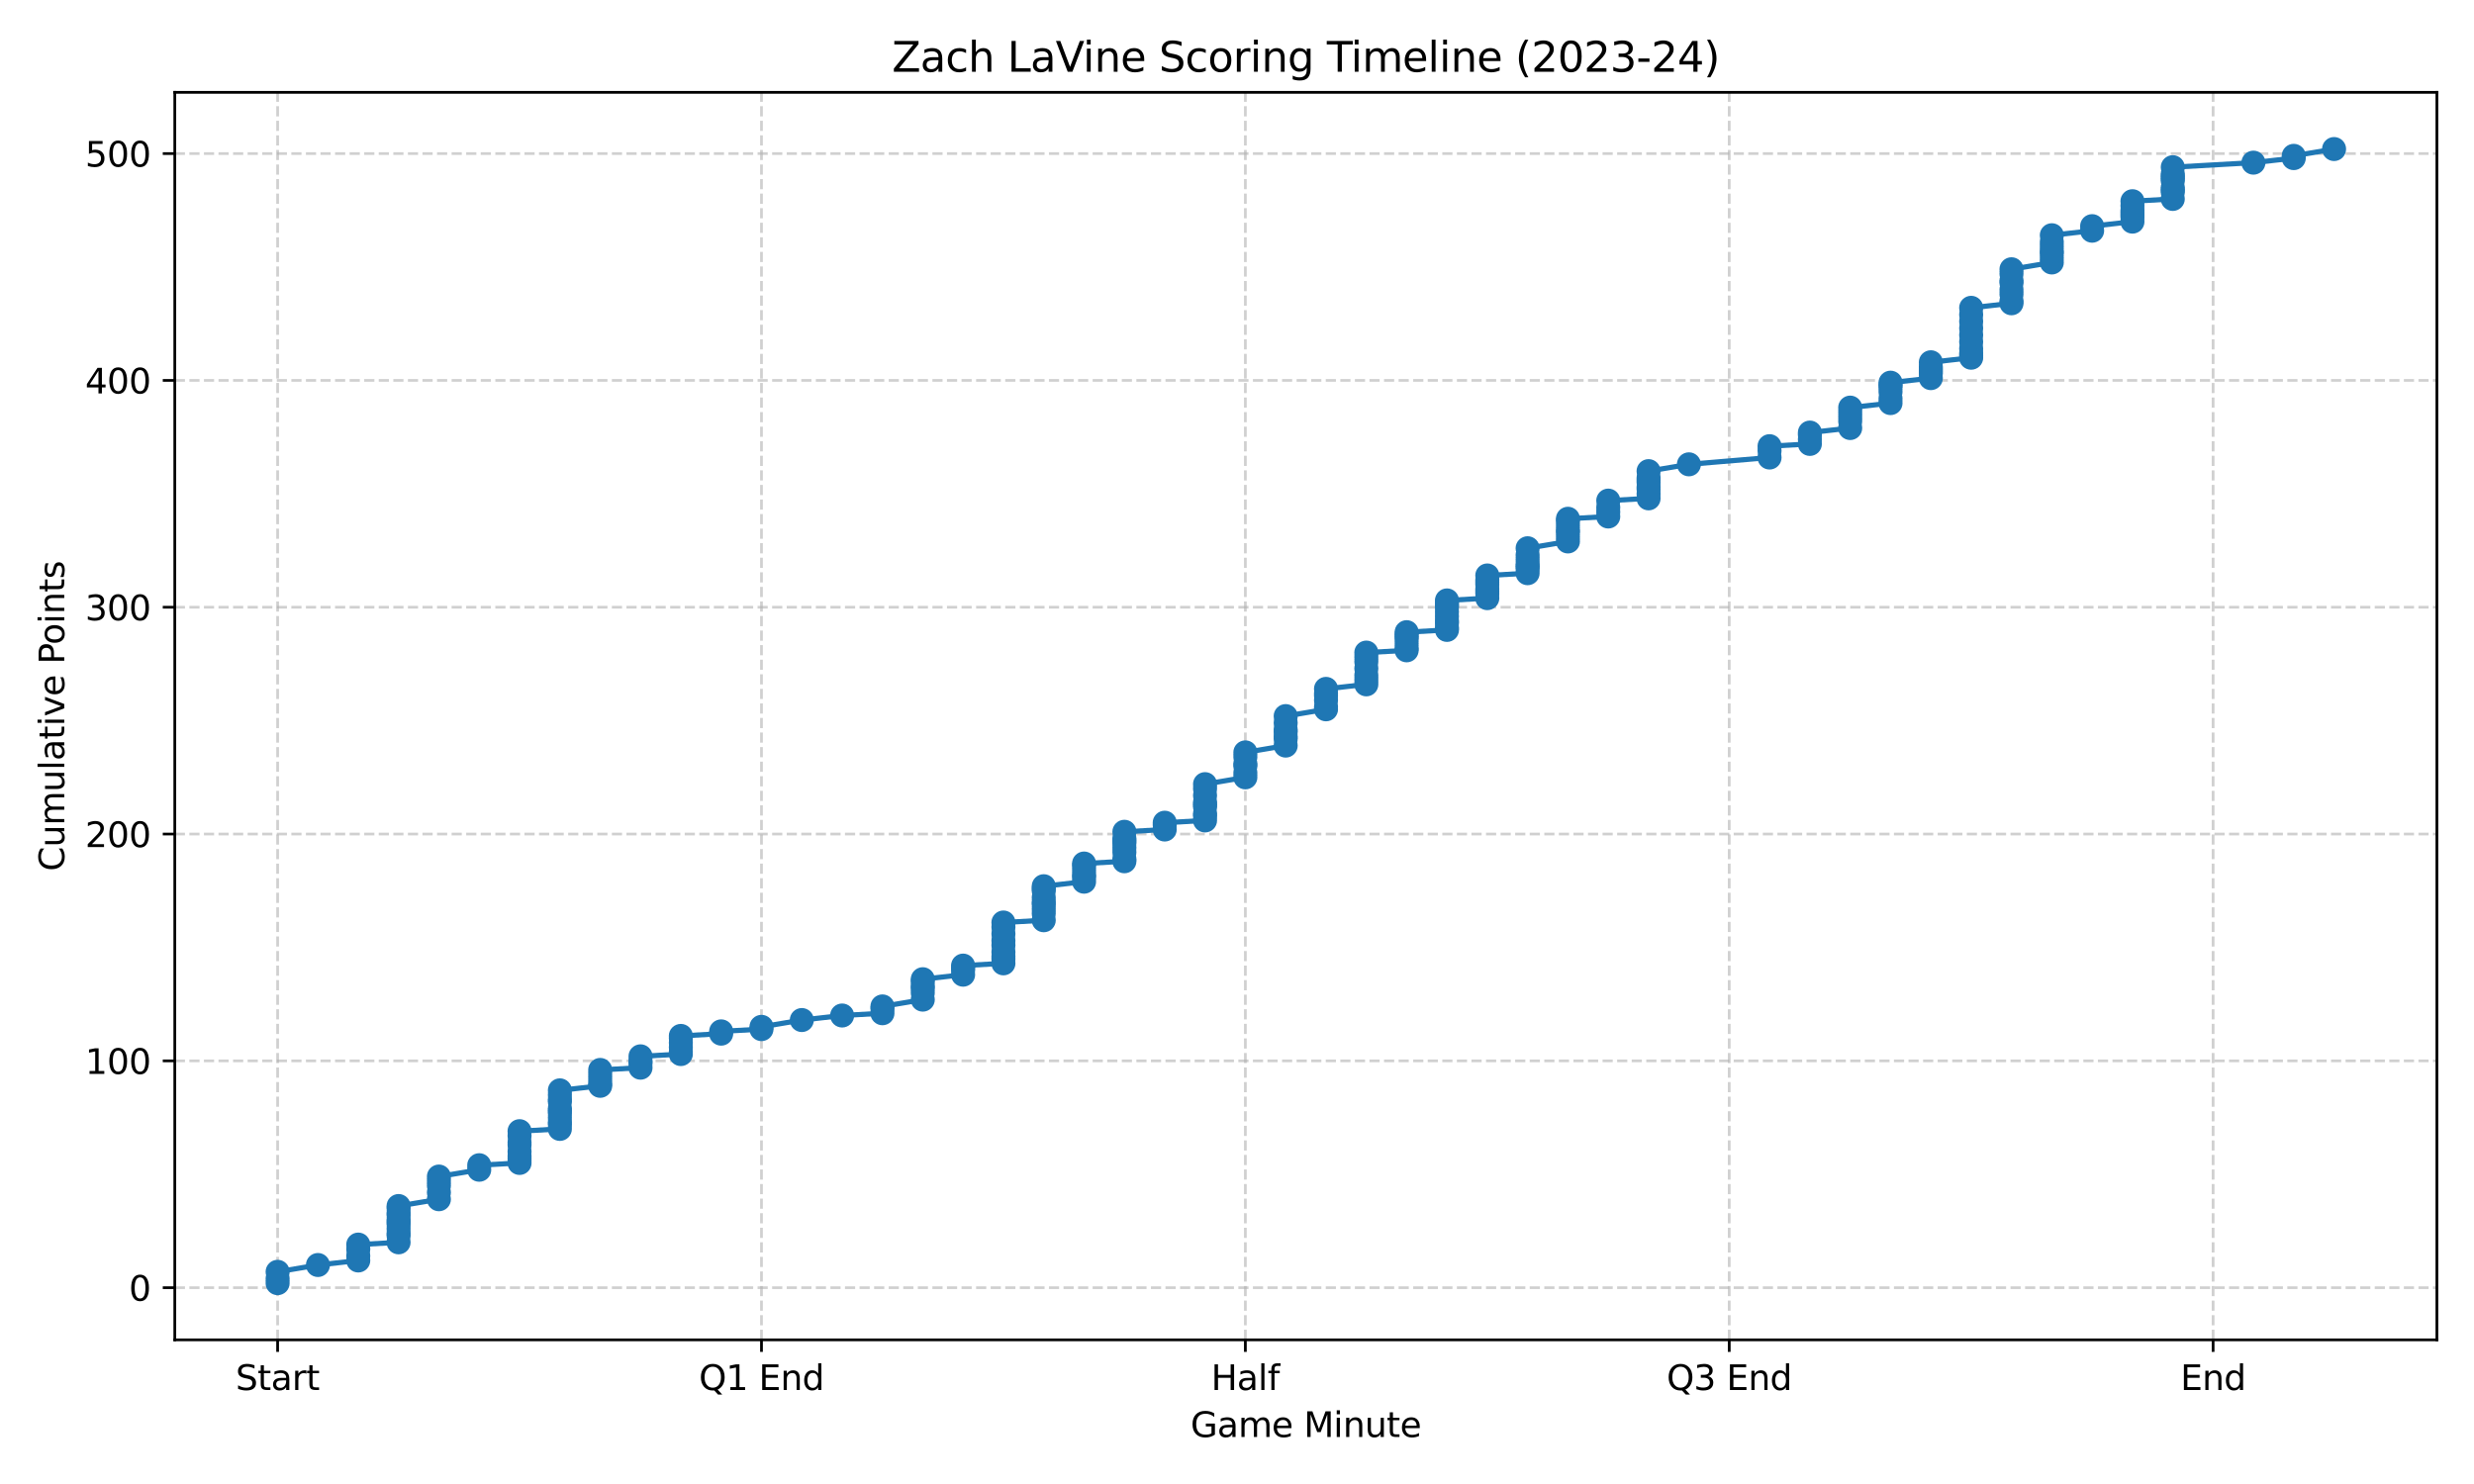 <?xml version="1.0" encoding="utf-8" standalone="no"?>
<!DOCTYPE svg PUBLIC "-//W3C//DTD SVG 1.1//EN"
  "http://www.w3.org/Graphics/SVG/1.1/DTD/svg11.dtd">
<svg xmlns:xlink="http://www.w3.org/1999/xlink" width="720pt" height="432pt" viewBox="0 0 720 432" xmlns="http://www.w3.org/2000/svg" version="1.1">
 <defs>
  <style type="text/css">*{stroke-linejoin: round; stroke-linecap: butt}</style>
 </defs>
 <g id="figure_1">
  <g id="patch_1">
   <path d="M 0 432 
L 720 432 
L 720 0 
L 0 0 
z
" style="fill: #ffffff"/>
  </g>
  <g id="axes_1">
   <g id="patch_2">
    <path d="M 50.87 390.04 
L 709.2 390.04 
L 709.2 26.88 
L 50.87 26.88 
z
" style="fill: #ffffff"/>
   </g>
   <g id="matplotlib.axis_1">
    <g id="xtick_1">
     <g id="line2d_1">
      <path d="M 80.794 390.04 
L 80.794 26.88 
" clip-path="url(#pf68d26adfc)" style="fill: none; stroke-dasharray: 2.96,1.28; stroke-dashoffset: 0; stroke: #b0b0b0; stroke-opacity: 0.6; stroke-width: 0.8"/>
     </g>
     <g id="line2d_2">
      <defs>
       <path id="mf7a5ce6184" d="M 0 0 
L 0 3.5 
" style="stroke: #000000; stroke-width: 0.8"/>
      </defs>
      <g>
       <use xlink:href="#mf7a5ce6184" x="80.794" y="390.04" style="stroke: #000000; stroke-width: 0.8"/>
      </g>
     </g>
     <g id="text_1">
      <!-- Start -->
      <g transform="translate(68.58 404.638) scale(0.1 -0.1)">
       <defs>
        <path id="DejaVuSans-53" d="M 3425 4513 
L 3425 3897 
Q 3066 4069 2747 4153 
Q 2428 4238 2131 4238 
Q 1616 4238 1336 4038 
Q 1056 3838 1056 3469 
Q 1056 3159 1242 3001 
Q 1428 2844 1947 2747 
L 2328 2669 
Q 3034 2534 3370 2195 
Q 3706 1856 3706 1288 
Q 3706 609 3251 259 
Q 2797 -91 1919 -91 
Q 1588 -91 1214 -16 
Q 841 59 441 206 
L 441 856 
Q 825 641 1194 531 
Q 1563 422 1919 422 
Q 2459 422 2753 634 
Q 3047 847 3047 1241 
Q 3047 1584 2836 1778 
Q 2625 1972 2144 2069 
L 1759 2144 
Q 1053 2284 737 2584 
Q 422 2884 422 3419 
Q 422 4038 858 4394 
Q 1294 4750 2059 4750 
Q 2388 4750 2728 4690 
Q 3069 4631 3425 4513 
z
" transform="scale(0.016)"/>
        <path id="DejaVuSans-74" d="M 1172 4494 
L 1172 3500 
L 2356 3500 
L 2356 3053 
L 1172 3053 
L 1172 1153 
Q 1172 725 1289 603 
Q 1406 481 1766 481 
L 2356 481 
L 2356 0 
L 1766 0 
Q 1100 0 847 248 
Q 594 497 594 1153 
L 594 3053 
L 172 3053 
L 172 3500 
L 594 3500 
L 594 4494 
L 1172 4494 
z
" transform="scale(0.016)"/>
        <path id="DejaVuSans-61" d="M 2194 1759 
Q 1497 1759 1228 1600 
Q 959 1441 959 1056 
Q 959 750 1161 570 
Q 1363 391 1709 391 
Q 2188 391 2477 730 
Q 2766 1069 2766 1631 
L 2766 1759 
L 2194 1759 
z
M 3341 1997 
L 3341 0 
L 2766 0 
L 2766 531 
Q 2569 213 2275 61 
Q 1981 -91 1556 -91 
Q 1019 -91 701 211 
Q 384 513 384 1019 
Q 384 1609 779 1909 
Q 1175 2209 1959 2209 
L 2766 2209 
L 2766 2266 
Q 2766 2663 2505 2880 
Q 2244 3097 1772 3097 
Q 1472 3097 1187 3025 
Q 903 2953 641 2809 
L 641 3341 
Q 956 3463 1253 3523 
Q 1550 3584 1831 3584 
Q 2591 3584 2966 3190 
Q 3341 2797 3341 1997 
z
" transform="scale(0.016)"/>
        <path id="DejaVuSans-72" d="M 2631 2963 
Q 2534 3019 2420 3045 
Q 2306 3072 2169 3072 
Q 1681 3072 1420 2755 
Q 1159 2438 1159 1844 
L 1159 0 
L 581 0 
L 581 3500 
L 1159 3500 
L 1159 2956 
Q 1341 3275 1631 3429 
Q 1922 3584 2338 3584 
Q 2397 3584 2469 3576 
Q 2541 3569 2628 3553 
L 2631 2963 
z
" transform="scale(0.016)"/>
       </defs>
       <use xlink:href="#DejaVuSans-53"/>
       <use xlink:href="#DejaVuSans-74" transform="translate(63.477 0)"/>
       <use xlink:href="#DejaVuSans-61" transform="translate(102.686 0)"/>
       <use xlink:href="#DejaVuSans-72" transform="translate(163.965 0)"/>
       <use xlink:href="#DejaVuSans-74" transform="translate(205.078 0)"/>
      </g>
     </g>
    </g>
    <g id="xtick_2">
     <g id="line2d_3">
      <path d="M 221.613 390.04 
L 221.613 26.88 
" clip-path="url(#pf68d26adfc)" style="fill: none; stroke-dasharray: 2.96,1.28; stroke-dashoffset: 0; stroke: #b0b0b0; stroke-opacity: 0.6; stroke-width: 0.8"/>
     </g>
     <g id="line2d_4">
      <g>
       <use xlink:href="#mf7a5ce6184" x="221.613" y="390.04" style="stroke: #000000; stroke-width: 0.8"/>
      </g>
     </g>
     <g id="text_2">
      <!-- Q1 End -->
      <g transform="translate(203.405 404.638) scale(0.1 -0.1)">
       <defs>
        <path id="DejaVuSans-51" d="M 2522 4238 
Q 1834 4238 1429 3725 
Q 1025 3213 1025 2328 
Q 1025 1447 1429 934 
Q 1834 422 2522 422 
Q 3209 422 3611 934 
Q 4013 1447 4013 2328 
Q 4013 3213 3611 3725 
Q 3209 4238 2522 4238 
z
M 3406 84 
L 4238 -825 
L 3475 -825 
L 2784 -78 
Q 2681 -84 2626 -87 
Q 2572 -91 2522 -91 
Q 1538 -91 948 567 
Q 359 1225 359 2328 
Q 359 3434 948 4092 
Q 1538 4750 2522 4750 
Q 3503 4750 4090 4092 
Q 4678 3434 4678 2328 
Q 4678 1516 4351 937 
Q 4025 359 3406 84 
z
" transform="scale(0.016)"/>
        <path id="DejaVuSans-31" d="M 794 531 
L 1825 531 
L 1825 4091 
L 703 3866 
L 703 4441 
L 1819 4666 
L 2450 4666 
L 2450 531 
L 3481 531 
L 3481 0 
L 794 0 
L 794 531 
z
" transform="scale(0.016)"/>
        <path id="DejaVuSans-20" transform="scale(0.016)"/>
        <path id="DejaVuSans-45" d="M 628 4666 
L 3578 4666 
L 3578 4134 
L 1259 4134 
L 1259 2753 
L 3481 2753 
L 3481 2222 
L 1259 2222 
L 1259 531 
L 3634 531 
L 3634 0 
L 628 0 
L 628 4666 
z
" transform="scale(0.016)"/>
        <path id="DejaVuSans-6e" d="M 3513 2113 
L 3513 0 
L 2938 0 
L 2938 2094 
Q 2938 2591 2744 2837 
Q 2550 3084 2163 3084 
Q 1697 3084 1428 2787 
Q 1159 2491 1159 1978 
L 1159 0 
L 581 0 
L 581 3500 
L 1159 3500 
L 1159 2956 
Q 1366 3272 1645 3428 
Q 1925 3584 2291 3584 
Q 2894 3584 3203 3211 
Q 3513 2838 3513 2113 
z
" transform="scale(0.016)"/>
        <path id="DejaVuSans-64" d="M 2906 2969 
L 2906 4863 
L 3481 4863 
L 3481 0 
L 2906 0 
L 2906 525 
Q 2725 213 2448 61 
Q 2172 -91 1784 -91 
Q 1150 -91 751 415 
Q 353 922 353 1747 
Q 353 2572 751 3078 
Q 1150 3584 1784 3584 
Q 2172 3584 2448 3432 
Q 2725 3281 2906 2969 
z
M 947 1747 
Q 947 1113 1208 752 
Q 1469 391 1925 391 
Q 2381 391 2643 752 
Q 2906 1113 2906 1747 
Q 2906 2381 2643 2742 
Q 2381 3103 1925 3103 
Q 1469 3103 1208 2742 
Q 947 2381 947 1747 
z
" transform="scale(0.016)"/>
       </defs>
       <use xlink:href="#DejaVuSans-51"/>
       <use xlink:href="#DejaVuSans-31" transform="translate(78.711 0)"/>
       <use xlink:href="#DejaVuSans-20" transform="translate(142.334 0)"/>
       <use xlink:href="#DejaVuSans-45" transform="translate(174.121 0)"/>
       <use xlink:href="#DejaVuSans-6e" transform="translate(237.305 0)"/>
       <use xlink:href="#DejaVuSans-64" transform="translate(300.684 0)"/>
      </g>
     </g>
    </g>
    <g id="xtick_3">
     <g id="line2d_5">
      <path d="M 362.433 390.04 
L 362.433 26.88 
" clip-path="url(#pf68d26adfc)" style="fill: none; stroke-dasharray: 2.96,1.28; stroke-dashoffset: 0; stroke: #b0b0b0; stroke-opacity: 0.6; stroke-width: 0.8"/>
     </g>
     <g id="line2d_6">
      <g>
       <use xlink:href="#mf7a5ce6184" x="362.433" y="390.04" style="stroke: #000000; stroke-width: 0.8"/>
      </g>
     </g>
     <g id="text_3">
      <!-- Half -->
      <g transform="translate(352.459 404.638) scale(0.1 -0.1)">
       <defs>
        <path id="DejaVuSans-48" d="M 628 4666 
L 1259 4666 
L 1259 2753 
L 3553 2753 
L 3553 4666 
L 4184 4666 
L 4184 0 
L 3553 0 
L 3553 2222 
L 1259 2222 
L 1259 0 
L 628 0 
L 628 4666 
z
" transform="scale(0.016)"/>
        <path id="DejaVuSans-6c" d="M 603 4863 
L 1178 4863 
L 1178 0 
L 603 0 
L 603 4863 
z
" transform="scale(0.016)"/>
        <path id="DejaVuSans-66" d="M 2375 4863 
L 2375 4384 
L 1825 4384 
Q 1516 4384 1395 4259 
Q 1275 4134 1275 3809 
L 1275 3500 
L 2222 3500 
L 2222 3053 
L 1275 3053 
L 1275 0 
L 697 0 
L 697 3053 
L 147 3053 
L 147 3500 
L 697 3500 
L 697 3744 
Q 697 4328 969 4595 
Q 1241 4863 1831 4863 
L 2375 4863 
z
" transform="scale(0.016)"/>
       </defs>
       <use xlink:href="#DejaVuSans-48"/>
       <use xlink:href="#DejaVuSans-61" transform="translate(75.195 0)"/>
       <use xlink:href="#DejaVuSans-6c" transform="translate(136.475 0)"/>
       <use xlink:href="#DejaVuSans-66" transform="translate(164.258 0)"/>
      </g>
     </g>
    </g>
    <g id="xtick_4">
     <g id="line2d_7">
      <path d="M 503.252 390.04 
L 503.252 26.88 
" clip-path="url(#pf68d26adfc)" style="fill: none; stroke-dasharray: 2.96,1.28; stroke-dashoffset: 0; stroke: #b0b0b0; stroke-opacity: 0.6; stroke-width: 0.8"/>
     </g>
     <g id="line2d_8">
      <g>
       <use xlink:href="#mf7a5ce6184" x="503.252" y="390.04" style="stroke: #000000; stroke-width: 0.8"/>
      </g>
     </g>
     <g id="text_4">
      <!-- Q3 End -->
      <g transform="translate(485.043 404.638) scale(0.1 -0.1)">
       <defs>
        <path id="DejaVuSans-33" d="M 2597 2516 
Q 3050 2419 3304 2112 
Q 3559 1806 3559 1356 
Q 3559 666 3084 287 
Q 2609 -91 1734 -91 
Q 1441 -91 1130 -33 
Q 819 25 488 141 
L 488 750 
Q 750 597 1062 519 
Q 1375 441 1716 441 
Q 2309 441 2620 675 
Q 2931 909 2931 1356 
Q 2931 1769 2642 2001 
Q 2353 2234 1838 2234 
L 1294 2234 
L 1294 2753 
L 1863 2753 
Q 2328 2753 2575 2939 
Q 2822 3125 2822 3475 
Q 2822 3834 2567 4026 
Q 2313 4219 1838 4219 
Q 1578 4219 1281 4162 
Q 984 4106 628 3988 
L 628 4550 
Q 988 4650 1302 4700 
Q 1616 4750 1894 4750 
Q 2613 4750 3031 4423 
Q 3450 4097 3450 3541 
Q 3450 3153 3228 2886 
Q 3006 2619 2597 2516 
z
" transform="scale(0.016)"/>
       </defs>
       <use xlink:href="#DejaVuSans-51"/>
       <use xlink:href="#DejaVuSans-33" transform="translate(78.711 0)"/>
       <use xlink:href="#DejaVuSans-20" transform="translate(142.334 0)"/>
       <use xlink:href="#DejaVuSans-45" transform="translate(174.121 0)"/>
       <use xlink:href="#DejaVuSans-6e" transform="translate(237.305 0)"/>
       <use xlink:href="#DejaVuSans-64" transform="translate(300.684 0)"/>
      </g>
     </g>
    </g>
    <g id="xtick_5">
     <g id="line2d_9">
      <path d="M 644.071 390.04 
L 644.071 26.88 
" clip-path="url(#pf68d26adfc)" style="fill: none; stroke-dasharray: 2.96,1.28; stroke-dashoffset: 0; stroke: #b0b0b0; stroke-opacity: 0.6; stroke-width: 0.8"/>
     </g>
     <g id="line2d_10">
      <g>
       <use xlink:href="#mf7a5ce6184" x="644.071" y="390.04" style="stroke: #000000; stroke-width: 0.8"/>
      </g>
     </g>
     <g id="text_5">
      <!-- End -->
      <g transform="translate(634.569 404.638) scale(0.1 -0.1)">
       <use xlink:href="#DejaVuSans-45"/>
       <use xlink:href="#DejaVuSans-6e" transform="translate(63.184 0)"/>
       <use xlink:href="#DejaVuSans-64" transform="translate(126.562 0)"/>
      </g>
     </g>
    </g>
    <g id="text_6">
     <!-- Game Minute -->
     <g transform="translate(346.483 418.317) scale(0.1 -0.1)">
      <defs>
       <path id="DejaVuSans-47" d="M 3809 666 
L 3809 1919 
L 2778 1919 
L 2778 2438 
L 4434 2438 
L 4434 434 
Q 4069 175 3628 42 
Q 3188 -91 2688 -91 
Q 1594 -91 976 548 
Q 359 1188 359 2328 
Q 359 3472 976 4111 
Q 1594 4750 2688 4750 
Q 3144 4750 3555 4637 
Q 3966 4525 4313 4306 
L 4313 3634 
Q 3963 3931 3569 4081 
Q 3175 4231 2741 4231 
Q 1884 4231 1454 3753 
Q 1025 3275 1025 2328 
Q 1025 1384 1454 906 
Q 1884 428 2741 428 
Q 3075 428 3337 486 
Q 3600 544 3809 666 
z
" transform="scale(0.016)"/>
       <path id="DejaVuSans-6d" d="M 3328 2828 
Q 3544 3216 3844 3400 
Q 4144 3584 4550 3584 
Q 5097 3584 5394 3201 
Q 5691 2819 5691 2113 
L 5691 0 
L 5113 0 
L 5113 2094 
Q 5113 2597 4934 2840 
Q 4756 3084 4391 3084 
Q 3944 3084 3684 2787 
Q 3425 2491 3425 1978 
L 3425 0 
L 2847 0 
L 2847 2094 
Q 2847 2600 2669 2842 
Q 2491 3084 2119 3084 
Q 1678 3084 1418 2786 
Q 1159 2488 1159 1978 
L 1159 0 
L 581 0 
L 581 3500 
L 1159 3500 
L 1159 2956 
Q 1356 3278 1631 3431 
Q 1906 3584 2284 3584 
Q 2666 3584 2933 3390 
Q 3200 3197 3328 2828 
z
" transform="scale(0.016)"/>
       <path id="DejaVuSans-65" d="M 3597 1894 
L 3597 1613 
L 953 1613 
Q 991 1019 1311 708 
Q 1631 397 2203 397 
Q 2534 397 2845 478 
Q 3156 559 3463 722 
L 3463 178 
Q 3153 47 2828 -22 
Q 2503 -91 2169 -91 
Q 1331 -91 842 396 
Q 353 884 353 1716 
Q 353 2575 817 3079 
Q 1281 3584 2069 3584 
Q 2775 3584 3186 3129 
Q 3597 2675 3597 1894 
z
M 3022 2063 
Q 3016 2534 2758 2815 
Q 2500 3097 2075 3097 
Q 1594 3097 1305 2825 
Q 1016 2553 972 2059 
L 3022 2063 
z
" transform="scale(0.016)"/>
       <path id="DejaVuSans-4d" d="M 628 4666 
L 1569 4666 
L 2759 1491 
L 3956 4666 
L 4897 4666 
L 4897 0 
L 4281 0 
L 4281 4097 
L 3078 897 
L 2444 897 
L 1241 4097 
L 1241 0 
L 628 0 
L 628 4666 
z
" transform="scale(0.016)"/>
       <path id="DejaVuSans-69" d="M 603 3500 
L 1178 3500 
L 1178 0 
L 603 0 
L 603 3500 
z
M 603 4863 
L 1178 4863 
L 1178 4134 
L 603 4134 
L 603 4863 
z
" transform="scale(0.016)"/>
       <path id="DejaVuSans-75" d="M 544 1381 
L 544 3500 
L 1119 3500 
L 1119 1403 
Q 1119 906 1312 657 
Q 1506 409 1894 409 
Q 2359 409 2629 706 
Q 2900 1003 2900 1516 
L 2900 3500 
L 3475 3500 
L 3475 0 
L 2900 0 
L 2900 538 
Q 2691 219 2414 64 
Q 2138 -91 1772 -91 
Q 1169 -91 856 284 
Q 544 659 544 1381 
z
M 1991 3584 
L 1991 3584 
z
" transform="scale(0.016)"/>
      </defs>
      <use xlink:href="#DejaVuSans-47"/>
      <use xlink:href="#DejaVuSans-61" transform="translate(77.49 0)"/>
      <use xlink:href="#DejaVuSans-6d" transform="translate(138.77 0)"/>
      <use xlink:href="#DejaVuSans-65" transform="translate(236.182 0)"/>
      <use xlink:href="#DejaVuSans-20" transform="translate(297.705 0)"/>
      <use xlink:href="#DejaVuSans-4d" transform="translate(329.492 0)"/>
      <use xlink:href="#DejaVuSans-69" transform="translate(415.771 0)"/>
      <use xlink:href="#DejaVuSans-6e" transform="translate(443.555 0)"/>
      <use xlink:href="#DejaVuSans-75" transform="translate(506.934 0)"/>
      <use xlink:href="#DejaVuSans-74" transform="translate(570.312 0)"/>
      <use xlink:href="#DejaVuSans-65" transform="translate(609.521 0)"/>
     </g>
    </g>
   </g>
   <g id="matplotlib.axis_2">
    <g id="ytick_1">
     <g id="line2d_11">
      <path d="M 50.87 374.853 
L 709.2 374.853 
" clip-path="url(#pf68d26adfc)" style="fill: none; stroke-dasharray: 2.96,1.28; stroke-dashoffset: 0; stroke: #b0b0b0; stroke-opacity: 0.6; stroke-width: 0.8"/>
     </g>
     <g id="line2d_12">
      <defs>
       <path id="mf281fddd00" d="M 0 0 
L -3.5 0 
" style="stroke: #000000; stroke-width: 0.8"/>
      </defs>
      <g>
       <use xlink:href="#mf281fddd00" x="50.87" y="374.853" style="stroke: #000000; stroke-width: 0.8"/>
      </g>
     </g>
     <g id="text_7">
      <!-- 0 -->
      <g transform="translate(37.508 378.653) scale(0.1 -0.1)">
       <defs>
        <path id="DejaVuSans-30" d="M 2034 4250 
Q 1547 4250 1301 3770 
Q 1056 3291 1056 2328 
Q 1056 1369 1301 889 
Q 1547 409 2034 409 
Q 2525 409 2770 889 
Q 3016 1369 3016 2328 
Q 3016 3291 2770 3770 
Q 2525 4250 2034 4250 
z
M 2034 4750 
Q 2819 4750 3233 4129 
Q 3647 3509 3647 2328 
Q 3647 1150 3233 529 
Q 2819 -91 2034 -91 
Q 1250 -91 836 529 
Q 422 1150 422 2328 
Q 422 3509 836 4129 
Q 1250 4750 2034 4750 
z
" transform="scale(0.016)"/>
       </defs>
       <use xlink:href="#DejaVuSans-30"/>
      </g>
     </g>
    </g>
    <g id="ytick_2">
     <g id="line2d_13">
      <path d="M 50.87 308.824 
L 709.2 308.824 
" clip-path="url(#pf68d26adfc)" style="fill: none; stroke-dasharray: 2.96,1.28; stroke-dashoffset: 0; stroke: #b0b0b0; stroke-opacity: 0.6; stroke-width: 0.8"/>
     </g>
     <g id="line2d_14">
      <g>
       <use xlink:href="#mf281fddd00" x="50.87" y="308.824" style="stroke: #000000; stroke-width: 0.8"/>
      </g>
     </g>
     <g id="text_8">
      <!-- 100 -->
      <g transform="translate(24.782 312.623) scale(0.1 -0.1)">
       <use xlink:href="#DejaVuSans-31"/>
       <use xlink:href="#DejaVuSans-30" transform="translate(63.623 0)"/>
       <use xlink:href="#DejaVuSans-30" transform="translate(127.246 0)"/>
      </g>
     </g>
    </g>
    <g id="ytick_3">
     <g id="line2d_15">
      <path d="M 50.87 242.795 
L 709.2 242.795 
" clip-path="url(#pf68d26adfc)" style="fill: none; stroke-dasharray: 2.96,1.28; stroke-dashoffset: 0; stroke: #b0b0b0; stroke-opacity: 0.6; stroke-width: 0.8"/>
     </g>
     <g id="line2d_16">
      <g>
       <use xlink:href="#mf281fddd00" x="50.87" y="242.795" style="stroke: #000000; stroke-width: 0.8"/>
      </g>
     </g>
     <g id="text_9">
      <!-- 200 -->
      <g transform="translate(24.782 246.594) scale(0.1 -0.1)">
       <defs>
        <path id="DejaVuSans-32" d="M 1228 531 
L 3431 531 
L 3431 0 
L 469 0 
L 469 531 
Q 828 903 1448 1529 
Q 2069 2156 2228 2338 
Q 2531 2678 2651 2914 
Q 2772 3150 2772 3378 
Q 2772 3750 2511 3984 
Q 2250 4219 1831 4219 
Q 1534 4219 1204 4116 
Q 875 4013 500 3803 
L 500 4441 
Q 881 4594 1212 4672 
Q 1544 4750 1819 4750 
Q 2544 4750 2975 4387 
Q 3406 4025 3406 3419 
Q 3406 3131 3298 2873 
Q 3191 2616 2906 2266 
Q 2828 2175 2409 1742 
Q 1991 1309 1228 531 
z
" transform="scale(0.016)"/>
       </defs>
       <use xlink:href="#DejaVuSans-32"/>
       <use xlink:href="#DejaVuSans-30" transform="translate(63.623 0)"/>
       <use xlink:href="#DejaVuSans-30" transform="translate(127.246 0)"/>
      </g>
     </g>
    </g>
    <g id="ytick_4">
     <g id="line2d_17">
      <path d="M 50.87 176.766 
L 709.2 176.766 
" clip-path="url(#pf68d26adfc)" style="fill: none; stroke-dasharray: 2.96,1.28; stroke-dashoffset: 0; stroke: #b0b0b0; stroke-opacity: 0.6; stroke-width: 0.8"/>
     </g>
     <g id="line2d_18">
      <g>
       <use xlink:href="#mf281fddd00" x="50.87" y="176.766" style="stroke: #000000; stroke-width: 0.8"/>
      </g>
     </g>
     <g id="text_10">
      <!-- 300 -->
      <g transform="translate(24.782 180.565) scale(0.1 -0.1)">
       <use xlink:href="#DejaVuSans-33"/>
       <use xlink:href="#DejaVuSans-30" transform="translate(63.623 0)"/>
       <use xlink:href="#DejaVuSans-30" transform="translate(127.246 0)"/>
      </g>
     </g>
    </g>
    <g id="ytick_5">
     <g id="line2d_19">
      <path d="M 50.87 110.737 
L 709.2 110.737 
" clip-path="url(#pf68d26adfc)" style="fill: none; stroke-dasharray: 2.96,1.28; stroke-dashoffset: 0; stroke: #b0b0b0; stroke-opacity: 0.6; stroke-width: 0.8"/>
     </g>
     <g id="line2d_20">
      <g>
       <use xlink:href="#mf281fddd00" x="50.87" y="110.737" style="stroke: #000000; stroke-width: 0.8"/>
      </g>
     </g>
     <g id="text_11">
      <!-- 400 -->
      <g transform="translate(24.782 114.536) scale(0.1 -0.1)">
       <defs>
        <path id="DejaVuSans-34" d="M 2419 4116 
L 825 1625 
L 2419 1625 
L 2419 4116 
z
M 2253 4666 
L 3047 4666 
L 3047 1625 
L 3713 1625 
L 3713 1100 
L 3047 1100 
L 3047 0 
L 2419 0 
L 2419 1100 
L 313 1100 
L 313 1709 
L 2253 4666 
z
" transform="scale(0.016)"/>
       </defs>
       <use xlink:href="#DejaVuSans-34"/>
       <use xlink:href="#DejaVuSans-30" transform="translate(63.623 0)"/>
       <use xlink:href="#DejaVuSans-30" transform="translate(127.246 0)"/>
      </g>
     </g>
    </g>
    <g id="ytick_6">
     <g id="line2d_21">
      <path d="M 50.87 44.708 
L 709.2 44.708 
" clip-path="url(#pf68d26adfc)" style="fill: none; stroke-dasharray: 2.96,1.28; stroke-dashoffset: 0; stroke: #b0b0b0; stroke-opacity: 0.6; stroke-width: 0.8"/>
     </g>
     <g id="line2d_22">
      <g>
       <use xlink:href="#mf281fddd00" x="50.87" y="44.708" style="stroke: #000000; stroke-width: 0.8"/>
      </g>
     </g>
     <g id="text_12">
      <!-- 500 -->
      <g transform="translate(24.782 48.507) scale(0.1 -0.1)">
       <defs>
        <path id="DejaVuSans-35" d="M 691 4666 
L 3169 4666 
L 3169 4134 
L 1269 4134 
L 1269 2991 
Q 1406 3038 1543 3061 
Q 1681 3084 1819 3084 
Q 2600 3084 3056 2656 
Q 3513 2228 3513 1497 
Q 3513 744 3044 326 
Q 2575 -91 1722 -91 
Q 1428 -91 1123 -41 
Q 819 9 494 109 
L 494 744 
Q 775 591 1075 516 
Q 1375 441 1709 441 
Q 2250 441 2565 725 
Q 2881 1009 2881 1497 
Q 2881 1984 2565 2268 
Q 2250 2553 1709 2553 
Q 1456 2553 1204 2497 
Q 953 2441 691 2322 
L 691 4666 
z
" transform="scale(0.016)"/>
       </defs>
       <use xlink:href="#DejaVuSans-35"/>
       <use xlink:href="#DejaVuSans-30" transform="translate(63.623 0)"/>
       <use xlink:href="#DejaVuSans-30" transform="translate(127.246 0)"/>
      </g>
     </g>
    </g>
    <g id="text_13">
     <!-- Cumulative Points -->
     <g transform="translate(18.703 253.602) rotate(-90) scale(0.1 -0.1)">
      <defs>
       <path id="DejaVuSans-43" d="M 4122 4306 
L 4122 3641 
Q 3803 3938 3442 4084 
Q 3081 4231 2675 4231 
Q 1875 4231 1450 3742 
Q 1025 3253 1025 2328 
Q 1025 1406 1450 917 
Q 1875 428 2675 428 
Q 3081 428 3442 575 
Q 3803 722 4122 1019 
L 4122 359 
Q 3791 134 3420 21 
Q 3050 -91 2638 -91 
Q 1578 -91 968 557 
Q 359 1206 359 2328 
Q 359 3453 968 4101 
Q 1578 4750 2638 4750 
Q 3056 4750 3426 4639 
Q 3797 4528 4122 4306 
z
" transform="scale(0.016)"/>
       <path id="DejaVuSans-76" d="M 191 3500 
L 800 3500 
L 1894 563 
L 2988 3500 
L 3597 3500 
L 2284 0 
L 1503 0 
L 191 3500 
z
" transform="scale(0.016)"/>
       <path id="DejaVuSans-50" d="M 1259 4147 
L 1259 2394 
L 2053 2394 
Q 2494 2394 2734 2622 
Q 2975 2850 2975 3272 
Q 2975 3691 2734 3919 
Q 2494 4147 2053 4147 
L 1259 4147 
z
M 628 4666 
L 2053 4666 
Q 2838 4666 3239 4311 
Q 3641 3956 3641 3272 
Q 3641 2581 3239 2228 
Q 2838 1875 2053 1875 
L 1259 1875 
L 1259 0 
L 628 0 
L 628 4666 
z
" transform="scale(0.016)"/>
       <path id="DejaVuSans-6f" d="M 1959 3097 
Q 1497 3097 1228 2736 
Q 959 2375 959 1747 
Q 959 1119 1226 758 
Q 1494 397 1959 397 
Q 2419 397 2687 759 
Q 2956 1122 2956 1747 
Q 2956 2369 2687 2733 
Q 2419 3097 1959 3097 
z
M 1959 3584 
Q 2709 3584 3137 3096 
Q 3566 2609 3566 1747 
Q 3566 888 3137 398 
Q 2709 -91 1959 -91 
Q 1206 -91 779 398 
Q 353 888 353 1747 
Q 353 2609 779 3096 
Q 1206 3584 1959 3584 
z
" transform="scale(0.016)"/>
       <path id="DejaVuSans-73" d="M 2834 3397 
L 2834 2853 
Q 2591 2978 2328 3040 
Q 2066 3103 1784 3103 
Q 1356 3103 1142 2972 
Q 928 2841 928 2578 
Q 928 2378 1081 2264 
Q 1234 2150 1697 2047 
L 1894 2003 
Q 2506 1872 2764 1633 
Q 3022 1394 3022 966 
Q 3022 478 2636 193 
Q 2250 -91 1575 -91 
Q 1294 -91 989 -36 
Q 684 19 347 128 
L 347 722 
Q 666 556 975 473 
Q 1284 391 1588 391 
Q 1994 391 2212 530 
Q 2431 669 2431 922 
Q 2431 1156 2273 1281 
Q 2116 1406 1581 1522 
L 1381 1569 
Q 847 1681 609 1914 
Q 372 2147 372 2553 
Q 372 3047 722 3315 
Q 1072 3584 1716 3584 
Q 2034 3584 2315 3537 
Q 2597 3491 2834 3397 
z
" transform="scale(0.016)"/>
      </defs>
      <use xlink:href="#DejaVuSans-43"/>
      <use xlink:href="#DejaVuSans-75" transform="translate(69.824 0)"/>
      <use xlink:href="#DejaVuSans-6d" transform="translate(133.203 0)"/>
      <use xlink:href="#DejaVuSans-75" transform="translate(230.615 0)"/>
      <use xlink:href="#DejaVuSans-6c" transform="translate(293.994 0)"/>
      <use xlink:href="#DejaVuSans-61" transform="translate(321.777 0)"/>
      <use xlink:href="#DejaVuSans-74" transform="translate(383.057 0)"/>
      <use xlink:href="#DejaVuSans-69" transform="translate(422.266 0)"/>
      <use xlink:href="#DejaVuSans-76" transform="translate(450.049 0)"/>
      <use xlink:href="#DejaVuSans-65" transform="translate(509.229 0)"/>
      <use xlink:href="#DejaVuSans-20" transform="translate(570.752 0)"/>
      <use xlink:href="#DejaVuSans-50" transform="translate(602.539 0)"/>
      <use xlink:href="#DejaVuSans-6f" transform="translate(659.217 0)"/>
      <use xlink:href="#DejaVuSans-69" transform="translate(720.398 0)"/>
      <use xlink:href="#DejaVuSans-6e" transform="translate(748.182 0)"/>
      <use xlink:href="#DejaVuSans-74" transform="translate(811.561 0)"/>
      <use xlink:href="#DejaVuSans-73" transform="translate(850.77 0)"/>
     </g>
    </g>
   </g>
   <g id="line2d_23">
    <path d="M 80.794 373.533 
L 80.794 370.231 
L 92.529 368.25 
L 104.264 366.93 
L 104.264 362.308 
L 115.999 361.647 
L 115.999 351.083 
L 127.734 349.102 
L 127.734 342.499 
L 139.469 340.518 
L 139.469 339.198 
L 151.204 338.537 
L 151.204 329.293 
L 162.939 328.633 
L 162.939 317.408 
L 174.674 316.087 
L 174.674 311.465 
L 186.409 310.805 
L 186.409 307.504 
L 198.143 306.843 
L 198.143 301.561 
L 209.878 300.901 
L 209.878 300.24 
L 221.613 299.58 
L 221.613 298.92 
L 233.348 296.939 
L 245.083 295.618 
L 256.818 294.958 
L 256.818 292.977 
L 268.553 290.996 
L 268.553 285.054 
L 280.288 283.733 
L 280.288 281.092 
L 292.023 280.432 
L 292.023 268.546 
L 303.758 267.886 
L 303.758 257.982 
L 315.493 256.661 
L 315.493 251.379 
L 327.228 250.719 
L 327.228 242.135 
L 338.963 241.475 
L 338.963 239.494 
L 350.698 238.833 
L 350.698 228.269 
L 362.433 226.288 
L 362.433 219.025 
L 374.168 217.044 
L 374.168 208.46 
L 385.902 206.479 
L 385.902 200.537 
L 397.637 199.216 
L 397.637 189.972 
L 409.372 189.312 
L 409.372 184.029 
L 421.107 183.369 
L 421.107 174.785 
L 432.842 174.125 
L 432.842 167.522 
L 444.577 166.862 
L 444.577 159.598 
L 456.312 157.618 
L 456.312 151.015 
L 468.047 150.354 
L 468.047 145.732 
L 479.782 145.072 
L 479.782 137.149 
L 491.517 135.168 
L 514.987 133.187 
L 514.987 129.885 
L 526.722 129.225 
L 526.722 125.924 
L 538.457 124.603 
L 538.457 118.66 
L 550.192 117.34 
L 550.192 111.397 
L 561.927 110.077 
L 561.927 105.455 
L 573.661 104.134 
L 573.661 89.608 
L 585.396 88.287 
L 585.396 78.383 
L 597.131 76.402 
L 597.131 68.478 
L 608.866 67.158 
L 608.866 65.837 
L 620.601 64.517 
L 620.601 58.574 
L 632.336 57.914 
L 632.336 48.67 
L 655.806 47.349 
L 667.541 46.028 
L 667.541 45.368 
L 679.276 43.387 
L 679.276 43.387 
" clip-path="url(#pf68d26adfc)" style="fill: none; stroke: #1f77b4; stroke-width: 1.5; stroke-linecap: square"/>
    <defs>
     <path id="m2f3237fee2" d="M 0 3 
C 0.796 3 1.559 2.684 2.121 2.121 
C 2.684 1.559 3 0.796 3 0 
C 3 -0.796 2.684 -1.559 2.121 -2.121 
C 1.559 -2.684 0.796 -3 0 -3 
C -0.796 -3 -1.559 -2.684 -2.121 -2.121 
C -2.684 -1.559 -3 -0.796 -3 0 
C -3 0.796 -2.684 1.559 -2.121 2.121 
C -1.559 2.684 -0.796 3 0 3 
z
" style="stroke: #1f77b4"/>
    </defs>
    <g clip-path="url(#pf68d26adfc)">
     <use xlink:href="#m2f3237fee2" x="80.794" y="373.533" style="fill: #1f77b4; stroke: #1f77b4"/>
     <use xlink:href="#m2f3237fee2" x="80.794" y="372.212" style="fill: #1f77b4; stroke: #1f77b4"/>
     <use xlink:href="#m2f3237fee2" x="80.794" y="370.231" style="fill: #1f77b4; stroke: #1f77b4"/>
     <use xlink:href="#m2f3237fee2" x="92.529" y="368.25" style="fill: #1f77b4; stroke: #1f77b4"/>
     <use xlink:href="#m2f3237fee2" x="104.264" y="366.93" style="fill: #1f77b4; stroke: #1f77b4"/>
     <use xlink:href="#m2f3237fee2" x="104.264" y="365.609" style="fill: #1f77b4; stroke: #1f77b4"/>
     <use xlink:href="#m2f3237fee2" x="104.264" y="363.628" style="fill: #1f77b4; stroke: #1f77b4"/>
     <use xlink:href="#m2f3237fee2" x="104.264" y="362.308" style="fill: #1f77b4; stroke: #1f77b4"/>
     <use xlink:href="#m2f3237fee2" x="115.999" y="361.647" style="fill: #1f77b4; stroke: #1f77b4"/>
     <use xlink:href="#m2f3237fee2" x="115.999" y="359.667" style="fill: #1f77b4; stroke: #1f77b4"/>
     <use xlink:href="#m2f3237fee2" x="115.999" y="359.006" style="fill: #1f77b4; stroke: #1f77b4"/>
     <use xlink:href="#m2f3237fee2" x="115.999" y="357.686" style="fill: #1f77b4; stroke: #1f77b4"/>
     <use xlink:href="#m2f3237fee2" x="115.999" y="356.365" style="fill: #1f77b4; stroke: #1f77b4"/>
     <use xlink:href="#m2f3237fee2" x="115.999" y="355.705" style="fill: #1f77b4; stroke: #1f77b4"/>
     <use xlink:href="#m2f3237fee2" x="115.999" y="355.045" style="fill: #1f77b4; stroke: #1f77b4"/>
     <use xlink:href="#m2f3237fee2" x="115.999" y="353.724" style="fill: #1f77b4; stroke: #1f77b4"/>
     <use xlink:href="#m2f3237fee2" x="115.999" y="353.064" style="fill: #1f77b4; stroke: #1f77b4"/>
     <use xlink:href="#m2f3237fee2" x="115.999" y="351.743" style="fill: #1f77b4; stroke: #1f77b4"/>
     <use xlink:href="#m2f3237fee2" x="115.999" y="351.083" style="fill: #1f77b4; stroke: #1f77b4"/>
     <use xlink:href="#m2f3237fee2" x="127.734" y="349.102" style="fill: #1f77b4; stroke: #1f77b4"/>
     <use xlink:href="#m2f3237fee2" x="127.734" y="347.121" style="fill: #1f77b4; stroke: #1f77b4"/>
     <use xlink:href="#m2f3237fee2" x="127.734" y="345.14" style="fill: #1f77b4; stroke: #1f77b4"/>
     <use xlink:href="#m2f3237fee2" x="127.734" y="343.82" style="fill: #1f77b4; stroke: #1f77b4"/>
     <use xlink:href="#m2f3237fee2" x="127.734" y="342.499" style="fill: #1f77b4; stroke: #1f77b4"/>
     <use xlink:href="#m2f3237fee2" x="139.469" y="340.518" style="fill: #1f77b4; stroke: #1f77b4"/>
     <use xlink:href="#m2f3237fee2" x="139.469" y="339.198" style="fill: #1f77b4; stroke: #1f77b4"/>
     <use xlink:href="#m2f3237fee2" x="151.204" y="338.537" style="fill: #1f77b4; stroke: #1f77b4"/>
     <use xlink:href="#m2f3237fee2" x="151.204" y="337.877" style="fill: #1f77b4; stroke: #1f77b4"/>
     <use xlink:href="#m2f3237fee2" x="151.204" y="337.217" style="fill: #1f77b4; stroke: #1f77b4"/>
     <use xlink:href="#m2f3237fee2" x="151.204" y="336.556" style="fill: #1f77b4; stroke: #1f77b4"/>
     <use xlink:href="#m2f3237fee2" x="151.204" y="335.236" style="fill: #1f77b4; stroke: #1f77b4"/>
     <use xlink:href="#m2f3237fee2" x="151.204" y="333.255" style="fill: #1f77b4; stroke: #1f77b4"/>
     <use xlink:href="#m2f3237fee2" x="151.204" y="332.595" style="fill: #1f77b4; stroke: #1f77b4"/>
     <use xlink:href="#m2f3237fee2" x="151.204" y="330.614" style="fill: #1f77b4; stroke: #1f77b4"/>
     <use xlink:href="#m2f3237fee2" x="151.204" y="329.293" style="fill: #1f77b4; stroke: #1f77b4"/>
     <use xlink:href="#m2f3237fee2" x="162.939" y="328.633" style="fill: #1f77b4; stroke: #1f77b4"/>
     <use xlink:href="#m2f3237fee2" x="162.939" y="327.312" style="fill: #1f77b4; stroke: #1f77b4"/>
     <use xlink:href="#m2f3237fee2" x="162.939" y="326.652" style="fill: #1f77b4; stroke: #1f77b4"/>
     <use xlink:href="#m2f3237fee2" x="162.939" y="325.331" style="fill: #1f77b4; stroke: #1f77b4"/>
     <use xlink:href="#m2f3237fee2" x="162.939" y="324.011" style="fill: #1f77b4; stroke: #1f77b4"/>
     <use xlink:href="#m2f3237fee2" x="162.939" y="323.351" style="fill: #1f77b4; stroke: #1f77b4"/>
     <use xlink:href="#m2f3237fee2" x="162.939" y="322.69" style="fill: #1f77b4; stroke: #1f77b4"/>
     <use xlink:href="#m2f3237fee2" x="162.939" y="320.709" style="fill: #1f77b4; stroke: #1f77b4"/>
     <use xlink:href="#m2f3237fee2" x="162.939" y="320.049" style="fill: #1f77b4; stroke: #1f77b4"/>
     <use xlink:href="#m2f3237fee2" x="162.939" y="318.729" style="fill: #1f77b4; stroke: #1f77b4"/>
     <use xlink:href="#m2f3237fee2" x="162.939" y="317.408" style="fill: #1f77b4; stroke: #1f77b4"/>
     <use xlink:href="#m2f3237fee2" x="174.674" y="316.087" style="fill: #1f77b4; stroke: #1f77b4"/>
     <use xlink:href="#m2f3237fee2" x="174.674" y="315.427" style="fill: #1f77b4; stroke: #1f77b4"/>
     <use xlink:href="#m2f3237fee2" x="174.674" y="314.107" style="fill: #1f77b4; stroke: #1f77b4"/>
     <use xlink:href="#m2f3237fee2" x="174.674" y="312.786" style="fill: #1f77b4; stroke: #1f77b4"/>
     <use xlink:href="#m2f3237fee2" x="174.674" y="311.465" style="fill: #1f77b4; stroke: #1f77b4"/>
     <use xlink:href="#m2f3237fee2" x="186.409" y="310.805" style="fill: #1f77b4; stroke: #1f77b4"/>
     <use xlink:href="#m2f3237fee2" x="186.409" y="309.485" style="fill: #1f77b4; stroke: #1f77b4"/>
     <use xlink:href="#m2f3237fee2" x="186.409" y="308.824" style="fill: #1f77b4; stroke: #1f77b4"/>
     <use xlink:href="#m2f3237fee2" x="186.409" y="307.504" style="fill: #1f77b4; stroke: #1f77b4"/>
     <use xlink:href="#m2f3237fee2" x="198.143" y="306.843" style="fill: #1f77b4; stroke: #1f77b4"/>
     <use xlink:href="#m2f3237fee2" x="198.143" y="306.183" style="fill: #1f77b4; stroke: #1f77b4"/>
     <use xlink:href="#m2f3237fee2" x="198.143" y="304.862" style="fill: #1f77b4; stroke: #1f77b4"/>
     <use xlink:href="#m2f3237fee2" x="198.143" y="303.542" style="fill: #1f77b4; stroke: #1f77b4"/>
     <use xlink:href="#m2f3237fee2" x="198.143" y="302.221" style="fill: #1f77b4; stroke: #1f77b4"/>
     <use xlink:href="#m2f3237fee2" x="198.143" y="301.561" style="fill: #1f77b4; stroke: #1f77b4"/>
     <use xlink:href="#m2f3237fee2" x="209.878" y="300.901" style="fill: #1f77b4; stroke: #1f77b4"/>
     <use xlink:href="#m2f3237fee2" x="209.878" y="300.24" style="fill: #1f77b4; stroke: #1f77b4"/>
     <use xlink:href="#m2f3237fee2" x="221.613" y="299.58" style="fill: #1f77b4; stroke: #1f77b4"/>
     <use xlink:href="#m2f3237fee2" x="221.613" y="298.92" style="fill: #1f77b4; stroke: #1f77b4"/>
     <use xlink:href="#m2f3237fee2" x="233.348" y="296.939" style="fill: #1f77b4; stroke: #1f77b4"/>
     <use xlink:href="#m2f3237fee2" x="245.083" y="295.618" style="fill: #1f77b4; stroke: #1f77b4"/>
     <use xlink:href="#m2f3237fee2" x="256.818" y="294.958" style="fill: #1f77b4; stroke: #1f77b4"/>
     <use xlink:href="#m2f3237fee2" x="256.818" y="293.638" style="fill: #1f77b4; stroke: #1f77b4"/>
     <use xlink:href="#m2f3237fee2" x="256.818" y="292.977" style="fill: #1f77b4; stroke: #1f77b4"/>
     <use xlink:href="#m2f3237fee2" x="268.553" y="290.996" style="fill: #1f77b4; stroke: #1f77b4"/>
     <use xlink:href="#m2f3237fee2" x="268.553" y="289.015" style="fill: #1f77b4; stroke: #1f77b4"/>
     <use xlink:href="#m2f3237fee2" x="268.553" y="287.695" style="fill: #1f77b4; stroke: #1f77b4"/>
     <use xlink:href="#m2f3237fee2" x="268.553" y="287.035" style="fill: #1f77b4; stroke: #1f77b4"/>
     <use xlink:href="#m2f3237fee2" x="268.553" y="285.714" style="fill: #1f77b4; stroke: #1f77b4"/>
     <use xlink:href="#m2f3237fee2" x="268.553" y="285.054" style="fill: #1f77b4; stroke: #1f77b4"/>
     <use xlink:href="#m2f3237fee2" x="280.288" y="283.733" style="fill: #1f77b4; stroke: #1f77b4"/>
     <use xlink:href="#m2f3237fee2" x="280.288" y="282.413" style="fill: #1f77b4; stroke: #1f77b4"/>
     <use xlink:href="#m2f3237fee2" x="280.288" y="281.752" style="fill: #1f77b4; stroke: #1f77b4"/>
     <use xlink:href="#m2f3237fee2" x="280.288" y="281.092" style="fill: #1f77b4; stroke: #1f77b4"/>
     <use xlink:href="#m2f3237fee2" x="292.023" y="280.432" style="fill: #1f77b4; stroke: #1f77b4"/>
     <use xlink:href="#m2f3237fee2" x="292.023" y="279.111" style="fill: #1f77b4; stroke: #1f77b4"/>
     <use xlink:href="#m2f3237fee2" x="292.023" y="278.451" style="fill: #1f77b4; stroke: #1f77b4"/>
     <use xlink:href="#m2f3237fee2" x="292.023" y="277.13" style="fill: #1f77b4; stroke: #1f77b4"/>
     <use xlink:href="#m2f3237fee2" x="292.023" y="275.149" style="fill: #1f77b4; stroke: #1f77b4"/>
     <use xlink:href="#m2f3237fee2" x="292.023" y="273.829" style="fill: #1f77b4; stroke: #1f77b4"/>
     <use xlink:href="#m2f3237fee2" x="292.023" y="271.848" style="fill: #1f77b4; stroke: #1f77b4"/>
     <use xlink:href="#m2f3237fee2" x="292.023" y="269.867" style="fill: #1f77b4; stroke: #1f77b4"/>
     <use xlink:href="#m2f3237fee2" x="292.023" y="268.546" style="fill: #1f77b4; stroke: #1f77b4"/>
     <use xlink:href="#m2f3237fee2" x="303.758" y="267.886" style="fill: #1f77b4; stroke: #1f77b4"/>
     <use xlink:href="#m2f3237fee2" x="303.758" y="265.905" style="fill: #1f77b4; stroke: #1f77b4"/>
     <use xlink:href="#m2f3237fee2" x="303.758" y="264.585" style="fill: #1f77b4; stroke: #1f77b4"/>
     <use xlink:href="#m2f3237fee2" x="303.758" y="263.264" style="fill: #1f77b4; stroke: #1f77b4"/>
     <use xlink:href="#m2f3237fee2" x="303.758" y="262.604" style="fill: #1f77b4; stroke: #1f77b4"/>
     <use xlink:href="#m2f3237fee2" x="303.758" y="261.283" style="fill: #1f77b4; stroke: #1f77b4"/>
     <use xlink:href="#m2f3237fee2" x="303.758" y="259.302" style="fill: #1f77b4; stroke: #1f77b4"/>
     <use xlink:href="#m2f3237fee2" x="303.758" y="258.642" style="fill: #1f77b4; stroke: #1f77b4"/>
     <use xlink:href="#m2f3237fee2" x="303.758" y="257.982" style="fill: #1f77b4; stroke: #1f77b4"/>
     <use xlink:href="#m2f3237fee2" x="315.493" y="256.661" style="fill: #1f77b4; stroke: #1f77b4"/>
     <use xlink:href="#m2f3237fee2" x="315.493" y="255.341" style="fill: #1f77b4; stroke: #1f77b4"/>
     <use xlink:href="#m2f3237fee2" x="315.493" y="254.68" style="fill: #1f77b4; stroke: #1f77b4"/>
     <use xlink:href="#m2f3237fee2" x="315.493" y="253.36" style="fill: #1f77b4; stroke: #1f77b4"/>
     <use xlink:href="#m2f3237fee2" x="315.493" y="252.039" style="fill: #1f77b4; stroke: #1f77b4"/>
     <use xlink:href="#m2f3237fee2" x="315.493" y="251.379" style="fill: #1f77b4; stroke: #1f77b4"/>
     <use xlink:href="#m2f3237fee2" x="327.228" y="250.719" style="fill: #1f77b4; stroke: #1f77b4"/>
     <use xlink:href="#m2f3237fee2" x="327.228" y="250.058" style="fill: #1f77b4; stroke: #1f77b4"/>
     <use xlink:href="#m2f3237fee2" x="327.228" y="248.077" style="fill: #1f77b4; stroke: #1f77b4"/>
     <use xlink:href="#m2f3237fee2" x="327.228" y="246.757" style="fill: #1f77b4; stroke: #1f77b4"/>
     <use xlink:href="#m2f3237fee2" x="327.228" y="245.436" style="fill: #1f77b4; stroke: #1f77b4"/>
     <use xlink:href="#m2f3237fee2" x="327.228" y="244.776" style="fill: #1f77b4; stroke: #1f77b4"/>
     <use xlink:href="#m2f3237fee2" x="327.228" y="244.116" style="fill: #1f77b4; stroke: #1f77b4"/>
     <use xlink:href="#m2f3237fee2" x="327.228" y="242.135" style="fill: #1f77b4; stroke: #1f77b4"/>
     <use xlink:href="#m2f3237fee2" x="338.963" y="241.475" style="fill: #1f77b4; stroke: #1f77b4"/>
     <use xlink:href="#m2f3237fee2" x="338.963" y="240.154" style="fill: #1f77b4; stroke: #1f77b4"/>
     <use xlink:href="#m2f3237fee2" x="338.963" y="239.494" style="fill: #1f77b4; stroke: #1f77b4"/>
     <use xlink:href="#m2f3237fee2" x="350.698" y="238.833" style="fill: #1f77b4; stroke: #1f77b4"/>
     <use xlink:href="#m2f3237fee2" x="350.698" y="237.513" style="fill: #1f77b4; stroke: #1f77b4"/>
     <use xlink:href="#m2f3237fee2" x="350.698" y="236.853" style="fill: #1f77b4; stroke: #1f77b4"/>
     <use xlink:href="#m2f3237fee2" x="350.698" y="234.872" style="fill: #1f77b4; stroke: #1f77b4"/>
     <use xlink:href="#m2f3237fee2" x="350.698" y="234.211" style="fill: #1f77b4; stroke: #1f77b4"/>
     <use xlink:href="#m2f3237fee2" x="350.698" y="233.551" style="fill: #1f77b4; stroke: #1f77b4"/>
     <use xlink:href="#m2f3237fee2" x="350.698" y="231.57" style="fill: #1f77b4; stroke: #1f77b4"/>
     <use xlink:href="#m2f3237fee2" x="350.698" y="229.589" style="fill: #1f77b4; stroke: #1f77b4"/>
     <use xlink:href="#m2f3237fee2" x="350.698" y="228.269" style="fill: #1f77b4; stroke: #1f77b4"/>
     <use xlink:href="#m2f3237fee2" x="362.433" y="226.288" style="fill: #1f77b4; stroke: #1f77b4"/>
     <use xlink:href="#m2f3237fee2" x="362.433" y="224.967" style="fill: #1f77b4; stroke: #1f77b4"/>
     <use xlink:href="#m2f3237fee2" x="362.433" y="222.986" style="fill: #1f77b4; stroke: #1f77b4"/>
     <use xlink:href="#m2f3237fee2" x="362.433" y="222.326" style="fill: #1f77b4; stroke: #1f77b4"/>
     <use xlink:href="#m2f3237fee2" x="362.433" y="220.345" style="fill: #1f77b4; stroke: #1f77b4"/>
     <use xlink:href="#m2f3237fee2" x="362.433" y="219.025" style="fill: #1f77b4; stroke: #1f77b4"/>
     <use xlink:href="#m2f3237fee2" x="374.168" y="217.044" style="fill: #1f77b4; stroke: #1f77b4"/>
     <use xlink:href="#m2f3237fee2" x="374.168" y="215.063" style="fill: #1f77b4; stroke: #1f77b4"/>
     <use xlink:href="#m2f3237fee2" x="374.168" y="214.403" style="fill: #1f77b4; stroke: #1f77b4"/>
     <use xlink:href="#m2f3237fee2" x="374.168" y="213.082" style="fill: #1f77b4; stroke: #1f77b4"/>
     <use xlink:href="#m2f3237fee2" x="374.168" y="212.422" style="fill: #1f77b4; stroke: #1f77b4"/>
     <use xlink:href="#m2f3237fee2" x="374.168" y="210.441" style="fill: #1f77b4; stroke: #1f77b4"/>
     <use xlink:href="#m2f3237fee2" x="374.168" y="208.46" style="fill: #1f77b4; stroke: #1f77b4"/>
     <use xlink:href="#m2f3237fee2" x="385.902" y="206.479" style="fill: #1f77b4; stroke: #1f77b4"/>
     <use xlink:href="#m2f3237fee2" x="385.902" y="205.819" style="fill: #1f77b4; stroke: #1f77b4"/>
     <use xlink:href="#m2f3237fee2" x="385.902" y="203.838" style="fill: #1f77b4; stroke: #1f77b4"/>
     <use xlink:href="#m2f3237fee2" x="385.902" y="202.517" style="fill: #1f77b4; stroke: #1f77b4"/>
     <use xlink:href="#m2f3237fee2" x="385.902" y="201.857" style="fill: #1f77b4; stroke: #1f77b4"/>
     <use xlink:href="#m2f3237fee2" x="385.902" y="200.537" style="fill: #1f77b4; stroke: #1f77b4"/>
     <use xlink:href="#m2f3237fee2" x="397.637" y="199.216" style="fill: #1f77b4; stroke: #1f77b4"/>
     <use xlink:href="#m2f3237fee2" x="397.637" y="197.895" style="fill: #1f77b4; stroke: #1f77b4"/>
     <use xlink:href="#m2f3237fee2" x="397.637" y="196.575" style="fill: #1f77b4; stroke: #1f77b4"/>
     <use xlink:href="#m2f3237fee2" x="397.637" y="194.594" style="fill: #1f77b4; stroke: #1f77b4"/>
     <use xlink:href="#m2f3237fee2" x="397.637" y="192.613" style="fill: #1f77b4; stroke: #1f77b4"/>
     <use xlink:href="#m2f3237fee2" x="397.637" y="191.292" style="fill: #1f77b4; stroke: #1f77b4"/>
     <use xlink:href="#m2f3237fee2" x="397.637" y="189.972" style="fill: #1f77b4; stroke: #1f77b4"/>
     <use xlink:href="#m2f3237fee2" x="409.372" y="189.312" style="fill: #1f77b4; stroke: #1f77b4"/>
     <use xlink:href="#m2f3237fee2" x="409.372" y="188.651" style="fill: #1f77b4; stroke: #1f77b4"/>
     <use xlink:href="#m2f3237fee2" x="409.372" y="187.331" style="fill: #1f77b4; stroke: #1f77b4"/>
     <use xlink:href="#m2f3237fee2" x="409.372" y="186.01" style="fill: #1f77b4; stroke: #1f77b4"/>
     <use xlink:href="#m2f3237fee2" x="409.372" y="185.35" style="fill: #1f77b4; stroke: #1f77b4"/>
     <use xlink:href="#m2f3237fee2" x="409.372" y="184.69" style="fill: #1f77b4; stroke: #1f77b4"/>
     <use xlink:href="#m2f3237fee2" x="409.372" y="184.029" style="fill: #1f77b4; stroke: #1f77b4"/>
     <use xlink:href="#m2f3237fee2" x="421.107" y="183.369" style="fill: #1f77b4; stroke: #1f77b4"/>
     <use xlink:href="#m2f3237fee2" x="421.107" y="182.709" style="fill: #1f77b4; stroke: #1f77b4"/>
     <use xlink:href="#m2f3237fee2" x="421.107" y="181.388" style="fill: #1f77b4; stroke: #1f77b4"/>
     <use xlink:href="#m2f3237fee2" x="421.107" y="180.728" style="fill: #1f77b4; stroke: #1f77b4"/>
     <use xlink:href="#m2f3237fee2" x="421.107" y="179.407" style="fill: #1f77b4; stroke: #1f77b4"/>
     <use xlink:href="#m2f3237fee2" x="421.107" y="178.087" style="fill: #1f77b4; stroke: #1f77b4"/>
     <use xlink:href="#m2f3237fee2" x="421.107" y="176.766" style="fill: #1f77b4; stroke: #1f77b4"/>
     <use xlink:href="#m2f3237fee2" x="421.107" y="176.106" style="fill: #1f77b4; stroke: #1f77b4"/>
     <use xlink:href="#m2f3237fee2" x="421.107" y="175.445" style="fill: #1f77b4; stroke: #1f77b4"/>
     <use xlink:href="#m2f3237fee2" x="421.107" y="174.785" style="fill: #1f77b4; stroke: #1f77b4"/>
     <use xlink:href="#m2f3237fee2" x="432.842" y="174.125" style="fill: #1f77b4; stroke: #1f77b4"/>
     <use xlink:href="#m2f3237fee2" x="432.842" y="172.804" style="fill: #1f77b4; stroke: #1f77b4"/>
     <use xlink:href="#m2f3237fee2" x="432.842" y="172.144" style="fill: #1f77b4; stroke: #1f77b4"/>
     <use xlink:href="#m2f3237fee2" x="432.842" y="171.484" style="fill: #1f77b4; stroke: #1f77b4"/>
     <use xlink:href="#m2f3237fee2" x="432.842" y="170.163" style="fill: #1f77b4; stroke: #1f77b4"/>
     <use xlink:href="#m2f3237fee2" x="432.842" y="169.503" style="fill: #1f77b4; stroke: #1f77b4"/>
     <use xlink:href="#m2f3237fee2" x="432.842" y="168.843" style="fill: #1f77b4; stroke: #1f77b4"/>
     <use xlink:href="#m2f3237fee2" x="432.842" y="167.522" style="fill: #1f77b4; stroke: #1f77b4"/>
     <use xlink:href="#m2f3237fee2" x="444.577" y="166.862" style="fill: #1f77b4; stroke: #1f77b4"/>
     <use xlink:href="#m2f3237fee2" x="444.577" y="165.541" style="fill: #1f77b4; stroke: #1f77b4"/>
     <use xlink:href="#m2f3237fee2" x="444.577" y="164.881" style="fill: #1f77b4; stroke: #1f77b4"/>
     <use xlink:href="#m2f3237fee2" x="444.577" y="164.221" style="fill: #1f77b4; stroke: #1f77b4"/>
     <use xlink:href="#m2f3237fee2" x="444.577" y="162.9" style="fill: #1f77b4; stroke: #1f77b4"/>
     <use xlink:href="#m2f3237fee2" x="444.577" y="161.579" style="fill: #1f77b4; stroke: #1f77b4"/>
     <use xlink:href="#m2f3237fee2" x="444.577" y="159.598" style="fill: #1f77b4; stroke: #1f77b4"/>
     <use xlink:href="#m2f3237fee2" x="456.312" y="157.618" style="fill: #1f77b4; stroke: #1f77b4"/>
     <use xlink:href="#m2f3237fee2" x="456.312" y="156.297" style="fill: #1f77b4; stroke: #1f77b4"/>
     <use xlink:href="#m2f3237fee2" x="456.312" y="154.976" style="fill: #1f77b4; stroke: #1f77b4"/>
     <use xlink:href="#m2f3237fee2" x="456.312" y="154.316" style="fill: #1f77b4; stroke: #1f77b4"/>
     <use xlink:href="#m2f3237fee2" x="456.312" y="152.996" style="fill: #1f77b4; stroke: #1f77b4"/>
     <use xlink:href="#m2f3237fee2" x="456.312" y="151.675" style="fill: #1f77b4; stroke: #1f77b4"/>
     <use xlink:href="#m2f3237fee2" x="456.312" y="151.015" style="fill: #1f77b4; stroke: #1f77b4"/>
     <use xlink:href="#m2f3237fee2" x="468.047" y="150.354" style="fill: #1f77b4; stroke: #1f77b4"/>
     <use xlink:href="#m2f3237fee2" x="468.047" y="149.034" style="fill: #1f77b4; stroke: #1f77b4"/>
     <use xlink:href="#m2f3237fee2" x="468.047" y="147.713" style="fill: #1f77b4; stroke: #1f77b4"/>
     <use xlink:href="#m2f3237fee2" x="468.047" y="145.732" style="fill: #1f77b4; stroke: #1f77b4"/>
     <use xlink:href="#m2f3237fee2" x="479.782" y="145.072" style="fill: #1f77b4; stroke: #1f77b4"/>
     <use xlink:href="#m2f3237fee2" x="479.782" y="143.751" style="fill: #1f77b4; stroke: #1f77b4"/>
     <use xlink:href="#m2f3237fee2" x="479.782" y="142.431" style="fill: #1f77b4; stroke: #1f77b4"/>
     <use xlink:href="#m2f3237fee2" x="479.782" y="141.771" style="fill: #1f77b4; stroke: #1f77b4"/>
     <use xlink:href="#m2f3237fee2" x="479.782" y="140.45" style="fill: #1f77b4; stroke: #1f77b4"/>
     <use xlink:href="#m2f3237fee2" x="479.782" y="139.79" style="fill: #1f77b4; stroke: #1f77b4"/>
     <use xlink:href="#m2f3237fee2" x="479.782" y="139.129" style="fill: #1f77b4; stroke: #1f77b4"/>
     <use xlink:href="#m2f3237fee2" x="479.782" y="137.149" style="fill: #1f77b4; stroke: #1f77b4"/>
     <use xlink:href="#m2f3237fee2" x="491.517" y="135.168" style="fill: #1f77b4; stroke: #1f77b4"/>
     <use xlink:href="#m2f3237fee2" x="514.987" y="133.187" style="fill: #1f77b4; stroke: #1f77b4"/>
     <use xlink:href="#m2f3237fee2" x="514.987" y="131.206" style="fill: #1f77b4; stroke: #1f77b4"/>
     <use xlink:href="#m2f3237fee2" x="514.987" y="129.885" style="fill: #1f77b4; stroke: #1f77b4"/>
     <use xlink:href="#m2f3237fee2" x="526.722" y="129.225" style="fill: #1f77b4; stroke: #1f77b4"/>
     <use xlink:href="#m2f3237fee2" x="526.722" y="127.905" style="fill: #1f77b4; stroke: #1f77b4"/>
     <use xlink:href="#m2f3237fee2" x="526.722" y="126.584" style="fill: #1f77b4; stroke: #1f77b4"/>
     <use xlink:href="#m2f3237fee2" x="526.722" y="125.924" style="fill: #1f77b4; stroke: #1f77b4"/>
     <use xlink:href="#m2f3237fee2" x="538.457" y="124.603" style="fill: #1f77b4; stroke: #1f77b4"/>
     <use xlink:href="#m2f3237fee2" x="538.457" y="122.622" style="fill: #1f77b4; stroke: #1f77b4"/>
     <use xlink:href="#m2f3237fee2" x="538.457" y="121.302" style="fill: #1f77b4; stroke: #1f77b4"/>
     <use xlink:href="#m2f3237fee2" x="538.457" y="119.981" style="fill: #1f77b4; stroke: #1f77b4"/>
     <use xlink:href="#m2f3237fee2" x="538.457" y="118.66" style="fill: #1f77b4; stroke: #1f77b4"/>
     <use xlink:href="#m2f3237fee2" x="550.192" y="117.34" style="fill: #1f77b4; stroke: #1f77b4"/>
     <use xlink:href="#m2f3237fee2" x="550.192" y="116.019" style="fill: #1f77b4; stroke: #1f77b4"/>
     <use xlink:href="#m2f3237fee2" x="550.192" y="114.038" style="fill: #1f77b4; stroke: #1f77b4"/>
     <use xlink:href="#m2f3237fee2" x="550.192" y="112.718" style="fill: #1f77b4; stroke: #1f77b4"/>
     <use xlink:href="#m2f3237fee2" x="550.192" y="112.058" style="fill: #1f77b4; stroke: #1f77b4"/>
     <use xlink:href="#m2f3237fee2" x="550.192" y="111.397" style="fill: #1f77b4; stroke: #1f77b4"/>
     <use xlink:href="#m2f3237fee2" x="561.927" y="110.077" style="fill: #1f77b4; stroke: #1f77b4"/>
     <use xlink:href="#m2f3237fee2" x="561.927" y="108.756" style="fill: #1f77b4; stroke: #1f77b4"/>
     <use xlink:href="#m2f3237fee2" x="561.927" y="108.096" style="fill: #1f77b4; stroke: #1f77b4"/>
     <use xlink:href="#m2f3237fee2" x="561.927" y="107.435" style="fill: #1f77b4; stroke: #1f77b4"/>
     <use xlink:href="#m2f3237fee2" x="561.927" y="106.775" style="fill: #1f77b4; stroke: #1f77b4"/>
     <use xlink:href="#m2f3237fee2" x="561.927" y="105.455" style="fill: #1f77b4; stroke: #1f77b4"/>
     <use xlink:href="#m2f3237fee2" x="573.661" y="104.134" style="fill: #1f77b4; stroke: #1f77b4"/>
     <use xlink:href="#m2f3237fee2" x="573.661" y="103.474" style="fill: #1f77b4; stroke: #1f77b4"/>
     <use xlink:href="#m2f3237fee2" x="573.661" y="102.813" style="fill: #1f77b4; stroke: #1f77b4"/>
     <use xlink:href="#m2f3237fee2" x="573.661" y="101.493" style="fill: #1f77b4; stroke: #1f77b4"/>
     <use xlink:href="#m2f3237fee2" x="573.661" y="99.512" style="fill: #1f77b4; stroke: #1f77b4"/>
     <use xlink:href="#m2f3237fee2" x="573.661" y="97.531" style="fill: #1f77b4; stroke: #1f77b4"/>
     <use xlink:href="#m2f3237fee2" x="573.661" y="95.55" style="fill: #1f77b4; stroke: #1f77b4"/>
     <use xlink:href="#m2f3237fee2" x="573.661" y="93.569" style="fill: #1f77b4; stroke: #1f77b4"/>
     <use xlink:href="#m2f3237fee2" x="573.661" y="91.589" style="fill: #1f77b4; stroke: #1f77b4"/>
     <use xlink:href="#m2f3237fee2" x="573.661" y="89.608" style="fill: #1f77b4; stroke: #1f77b4"/>
     <use xlink:href="#m2f3237fee2" x="585.396" y="88.287" style="fill: #1f77b4; stroke: #1f77b4"/>
     <use xlink:href="#m2f3237fee2" x="585.396" y="87.627" style="fill: #1f77b4; stroke: #1f77b4"/>
     <use xlink:href="#m2f3237fee2" x="585.396" y="85.646" style="fill: #1f77b4; stroke: #1f77b4"/>
     <use xlink:href="#m2f3237fee2" x="585.396" y="84.325" style="fill: #1f77b4; stroke: #1f77b4"/>
     <use xlink:href="#m2f3237fee2" x="585.396" y="82.344" style="fill: #1f77b4; stroke: #1f77b4"/>
     <use xlink:href="#m2f3237fee2" x="585.396" y="81.684" style="fill: #1f77b4; stroke: #1f77b4"/>
     <use xlink:href="#m2f3237fee2" x="585.396" y="79.703" style="fill: #1f77b4; stroke: #1f77b4"/>
     <use xlink:href="#m2f3237fee2" x="585.396" y="78.383" style="fill: #1f77b4; stroke: #1f77b4"/>
     <use xlink:href="#m2f3237fee2" x="597.131" y="76.402" style="fill: #1f77b4; stroke: #1f77b4"/>
     <use xlink:href="#m2f3237fee2" x="597.131" y="75.081" style="fill: #1f77b4; stroke: #1f77b4"/>
     <use xlink:href="#m2f3237fee2" x="597.131" y="73.761" style="fill: #1f77b4; stroke: #1f77b4"/>
     <use xlink:href="#m2f3237fee2" x="597.131" y="73.1" style="fill: #1f77b4; stroke: #1f77b4"/>
     <use xlink:href="#m2f3237fee2" x="597.131" y="71.78" style="fill: #1f77b4; stroke: #1f77b4"/>
     <use xlink:href="#m2f3237fee2" x="597.131" y="70.459" style="fill: #1f77b4; stroke: #1f77b4"/>
     <use xlink:href="#m2f3237fee2" x="597.131" y="68.478" style="fill: #1f77b4; stroke: #1f77b4"/>
     <use xlink:href="#m2f3237fee2" x="608.866" y="67.158" style="fill: #1f77b4; stroke: #1f77b4"/>
     <use xlink:href="#m2f3237fee2" x="608.866" y="65.837" style="fill: #1f77b4; stroke: #1f77b4"/>
     <use xlink:href="#m2f3237fee2" x="620.601" y="64.517" style="fill: #1f77b4; stroke: #1f77b4"/>
     <use xlink:href="#m2f3237fee2" x="620.601" y="63.196" style="fill: #1f77b4; stroke: #1f77b4"/>
     <use xlink:href="#m2f3237fee2" x="620.601" y="62.536" style="fill: #1f77b4; stroke: #1f77b4"/>
     <use xlink:href="#m2f3237fee2" x="620.601" y="61.875" style="fill: #1f77b4; stroke: #1f77b4"/>
     <use xlink:href="#m2f3237fee2" x="620.601" y="61.215" style="fill: #1f77b4; stroke: #1f77b4"/>
     <use xlink:href="#m2f3237fee2" x="620.601" y="59.895" style="fill: #1f77b4; stroke: #1f77b4"/>
     <use xlink:href="#m2f3237fee2" x="620.601" y="58.574" style="fill: #1f77b4; stroke: #1f77b4"/>
     <use xlink:href="#m2f3237fee2" x="632.336" y="57.914" style="fill: #1f77b4; stroke: #1f77b4"/>
     <use xlink:href="#m2f3237fee2" x="632.336" y="55.933" style="fill: #1f77b4; stroke: #1f77b4"/>
     <use xlink:href="#m2f3237fee2" x="632.336" y="55.273" style="fill: #1f77b4; stroke: #1f77b4"/>
     <use xlink:href="#m2f3237fee2" x="632.336" y="54.612" style="fill: #1f77b4; stroke: #1f77b4"/>
     <use xlink:href="#m2f3237fee2" x="632.336" y="52.631" style="fill: #1f77b4; stroke: #1f77b4"/>
     <use xlink:href="#m2f3237fee2" x="632.336" y="51.971" style="fill: #1f77b4; stroke: #1f77b4"/>
     <use xlink:href="#m2f3237fee2" x="632.336" y="51.311" style="fill: #1f77b4; stroke: #1f77b4"/>
     <use xlink:href="#m2f3237fee2" x="632.336" y="50.65" style="fill: #1f77b4; stroke: #1f77b4"/>
     <use xlink:href="#m2f3237fee2" x="632.336" y="48.67" style="fill: #1f77b4; stroke: #1f77b4"/>
     <use xlink:href="#m2f3237fee2" x="655.806" y="47.349" style="fill: #1f77b4; stroke: #1f77b4"/>
     <use xlink:href="#m2f3237fee2" x="667.541" y="46.028" style="fill: #1f77b4; stroke: #1f77b4"/>
     <use xlink:href="#m2f3237fee2" x="667.541" y="45.368" style="fill: #1f77b4; stroke: #1f77b4"/>
     <use xlink:href="#m2f3237fee2" x="679.276" y="43.387" style="fill: #1f77b4; stroke: #1f77b4"/>
    </g>
   </g>
   <g id="patch_3">
    <path d="M 50.87 390.04 
L 50.87 26.88 
" style="fill: none; stroke: #000000; stroke-width: 0.8; stroke-linejoin: miter; stroke-linecap: square"/>
   </g>
   <g id="patch_4">
    <path d="M 709.2 390.04 
L 709.2 26.88 
" style="fill: none; stroke: #000000; stroke-width: 0.8; stroke-linejoin: miter; stroke-linecap: square"/>
   </g>
   <g id="patch_5">
    <path d="M 50.87 390.04 
L 709.2 390.04 
" style="fill: none; stroke: #000000; stroke-width: 0.8; stroke-linejoin: miter; stroke-linecap: square"/>
   </g>
   <g id="patch_6">
    <path d="M 50.87 26.88 
L 709.2 26.88 
" style="fill: none; stroke: #000000; stroke-width: 0.8; stroke-linejoin: miter; stroke-linecap: square"/>
   </g>
   <g id="text_14">
    <!-- Zach LaVine Scoring Timeline (2023-24) -->
    <g transform="translate(259.584 20.88) scale(0.12 -0.12)">
     <defs>
      <path id="DejaVuSans-5a" d="M 359 4666 
L 4025 4666 
L 4025 4184 
L 1075 531 
L 4097 531 
L 4097 0 
L 288 0 
L 288 481 
L 3238 4134 
L 359 4134 
L 359 4666 
z
" transform="scale(0.016)"/>
      <path id="DejaVuSans-63" d="M 3122 3366 
L 3122 2828 
Q 2878 2963 2633 3030 
Q 2388 3097 2138 3097 
Q 1578 3097 1268 2742 
Q 959 2388 959 1747 
Q 959 1106 1268 751 
Q 1578 397 2138 397 
Q 2388 397 2633 464 
Q 2878 531 3122 666 
L 3122 134 
Q 2881 22 2623 -34 
Q 2366 -91 2075 -91 
Q 1284 -91 818 406 
Q 353 903 353 1747 
Q 353 2603 823 3093 
Q 1294 3584 2113 3584 
Q 2378 3584 2631 3529 
Q 2884 3475 3122 3366 
z
" transform="scale(0.016)"/>
      <path id="DejaVuSans-68" d="M 3513 2113 
L 3513 0 
L 2938 0 
L 2938 2094 
Q 2938 2591 2744 2837 
Q 2550 3084 2163 3084 
Q 1697 3084 1428 2787 
Q 1159 2491 1159 1978 
L 1159 0 
L 581 0 
L 581 4863 
L 1159 4863 
L 1159 2956 
Q 1366 3272 1645 3428 
Q 1925 3584 2291 3584 
Q 2894 3584 3203 3211 
Q 3513 2838 3513 2113 
z
" transform="scale(0.016)"/>
      <path id="DejaVuSans-4c" d="M 628 4666 
L 1259 4666 
L 1259 531 
L 3531 531 
L 3531 0 
L 628 0 
L 628 4666 
z
" transform="scale(0.016)"/>
      <path id="DejaVuSans-56" d="M 1831 0 
L 50 4666 
L 709 4666 
L 2188 738 
L 3669 4666 
L 4325 4666 
L 2547 0 
L 1831 0 
z
" transform="scale(0.016)"/>
      <path id="DejaVuSans-67" d="M 2906 1791 
Q 2906 2416 2648 2759 
Q 2391 3103 1925 3103 
Q 1463 3103 1205 2759 
Q 947 2416 947 1791 
Q 947 1169 1205 825 
Q 1463 481 1925 481 
Q 2391 481 2648 825 
Q 2906 1169 2906 1791 
z
M 3481 434 
Q 3481 -459 3084 -895 
Q 2688 -1331 1869 -1331 
Q 1566 -1331 1297 -1286 
Q 1028 -1241 775 -1147 
L 775 -588 
Q 1028 -725 1275 -790 
Q 1522 -856 1778 -856 
Q 2344 -856 2625 -561 
Q 2906 -266 2906 331 
L 2906 616 
Q 2728 306 2450 153 
Q 2172 0 1784 0 
Q 1141 0 747 490 
Q 353 981 353 1791 
Q 353 2603 747 3093 
Q 1141 3584 1784 3584 
Q 2172 3584 2450 3431 
Q 2728 3278 2906 2969 
L 2906 3500 
L 3481 3500 
L 3481 434 
z
" transform="scale(0.016)"/>
      <path id="DejaVuSans-54" d="M -19 4666 
L 3928 4666 
L 3928 4134 
L 2272 4134 
L 2272 0 
L 1638 0 
L 1638 4134 
L -19 4134 
L -19 4666 
z
" transform="scale(0.016)"/>
      <path id="DejaVuSans-28" d="M 1984 4856 
Q 1566 4138 1362 3434 
Q 1159 2731 1159 2009 
Q 1159 1288 1364 580 
Q 1569 -128 1984 -844 
L 1484 -844 
Q 1016 -109 783 600 
Q 550 1309 550 2009 
Q 550 2706 781 3412 
Q 1013 4119 1484 4856 
L 1984 4856 
z
" transform="scale(0.016)"/>
      <path id="DejaVuSans-2d" d="M 313 2009 
L 1997 2009 
L 1997 1497 
L 313 1497 
L 313 2009 
z
" transform="scale(0.016)"/>
      <path id="DejaVuSans-29" d="M 513 4856 
L 1013 4856 
Q 1481 4119 1714 3412 
Q 1947 2706 1947 2009 
Q 1947 1309 1714 600 
Q 1481 -109 1013 -844 
L 513 -844 
Q 928 -128 1133 580 
Q 1338 1288 1338 2009 
Q 1338 2731 1133 3434 
Q 928 4138 513 4856 
z
" transform="scale(0.016)"/>
     </defs>
     <use xlink:href="#DejaVuSans-5a"/>
     <use xlink:href="#DejaVuSans-61" transform="translate(68.506 0)"/>
     <use xlink:href="#DejaVuSans-63" transform="translate(129.785 0)"/>
     <use xlink:href="#DejaVuSans-68" transform="translate(184.766 0)"/>
     <use xlink:href="#DejaVuSans-20" transform="translate(248.145 0)"/>
     <use xlink:href="#DejaVuSans-4c" transform="translate(279.932 0)"/>
     <use xlink:href="#DejaVuSans-61" transform="translate(335.645 0)"/>
     <use xlink:href="#DejaVuSans-56" transform="translate(396.924 0)"/>
     <use xlink:href="#DejaVuSans-69" transform="translate(463.082 0)"/>
     <use xlink:href="#DejaVuSans-6e" transform="translate(490.865 0)"/>
     <use xlink:href="#DejaVuSans-65" transform="translate(554.244 0)"/>
     <use xlink:href="#DejaVuSans-20" transform="translate(615.768 0)"/>
     <use xlink:href="#DejaVuSans-53" transform="translate(647.555 0)"/>
     <use xlink:href="#DejaVuSans-63" transform="translate(711.031 0)"/>
     <use xlink:href="#DejaVuSans-6f" transform="translate(766.012 0)"/>
     <use xlink:href="#DejaVuSans-72" transform="translate(827.193 0)"/>
     <use xlink:href="#DejaVuSans-69" transform="translate(868.307 0)"/>
     <use xlink:href="#DejaVuSans-6e" transform="translate(896.09 0)"/>
     <use xlink:href="#DejaVuSans-67" transform="translate(959.469 0)"/>
     <use xlink:href="#DejaVuSans-20" transform="translate(1022.945 0)"/>
     <use xlink:href="#DejaVuSans-54" transform="translate(1054.732 0)"/>
     <use xlink:href="#DejaVuSans-69" transform="translate(1112.691 0)"/>
     <use xlink:href="#DejaVuSans-6d" transform="translate(1140.475 0)"/>
     <use xlink:href="#DejaVuSans-65" transform="translate(1237.887 0)"/>
     <use xlink:href="#DejaVuSans-6c" transform="translate(1299.41 0)"/>
     <use xlink:href="#DejaVuSans-69" transform="translate(1327.193 0)"/>
     <use xlink:href="#DejaVuSans-6e" transform="translate(1354.977 0)"/>
     <use xlink:href="#DejaVuSans-65" transform="translate(1418.355 0)"/>
     <use xlink:href="#DejaVuSans-20" transform="translate(1479.879 0)"/>
     <use xlink:href="#DejaVuSans-28" transform="translate(1511.666 0)"/>
     <use xlink:href="#DejaVuSans-32" transform="translate(1550.68 0)"/>
     <use xlink:href="#DejaVuSans-30" transform="translate(1614.303 0)"/>
     <use xlink:href="#DejaVuSans-32" transform="translate(1677.926 0)"/>
     <use xlink:href="#DejaVuSans-33" transform="translate(1741.549 0)"/>
     <use xlink:href="#DejaVuSans-2d" transform="translate(1805.172 0)"/>
     <use xlink:href="#DejaVuSans-32" transform="translate(1841.256 0)"/>
     <use xlink:href="#DejaVuSans-34" transform="translate(1904.879 0)"/>
     <use xlink:href="#DejaVuSans-29" transform="translate(1968.502 0)"/>
    </g>
   </g>
  </g>
 </g>
 <defs>
  <clipPath id="pf68d26adfc">
   <rect x="50.87" y="26.88" width="658.33" height="363.16"/>
  </clipPath>
 </defs>
</svg>
